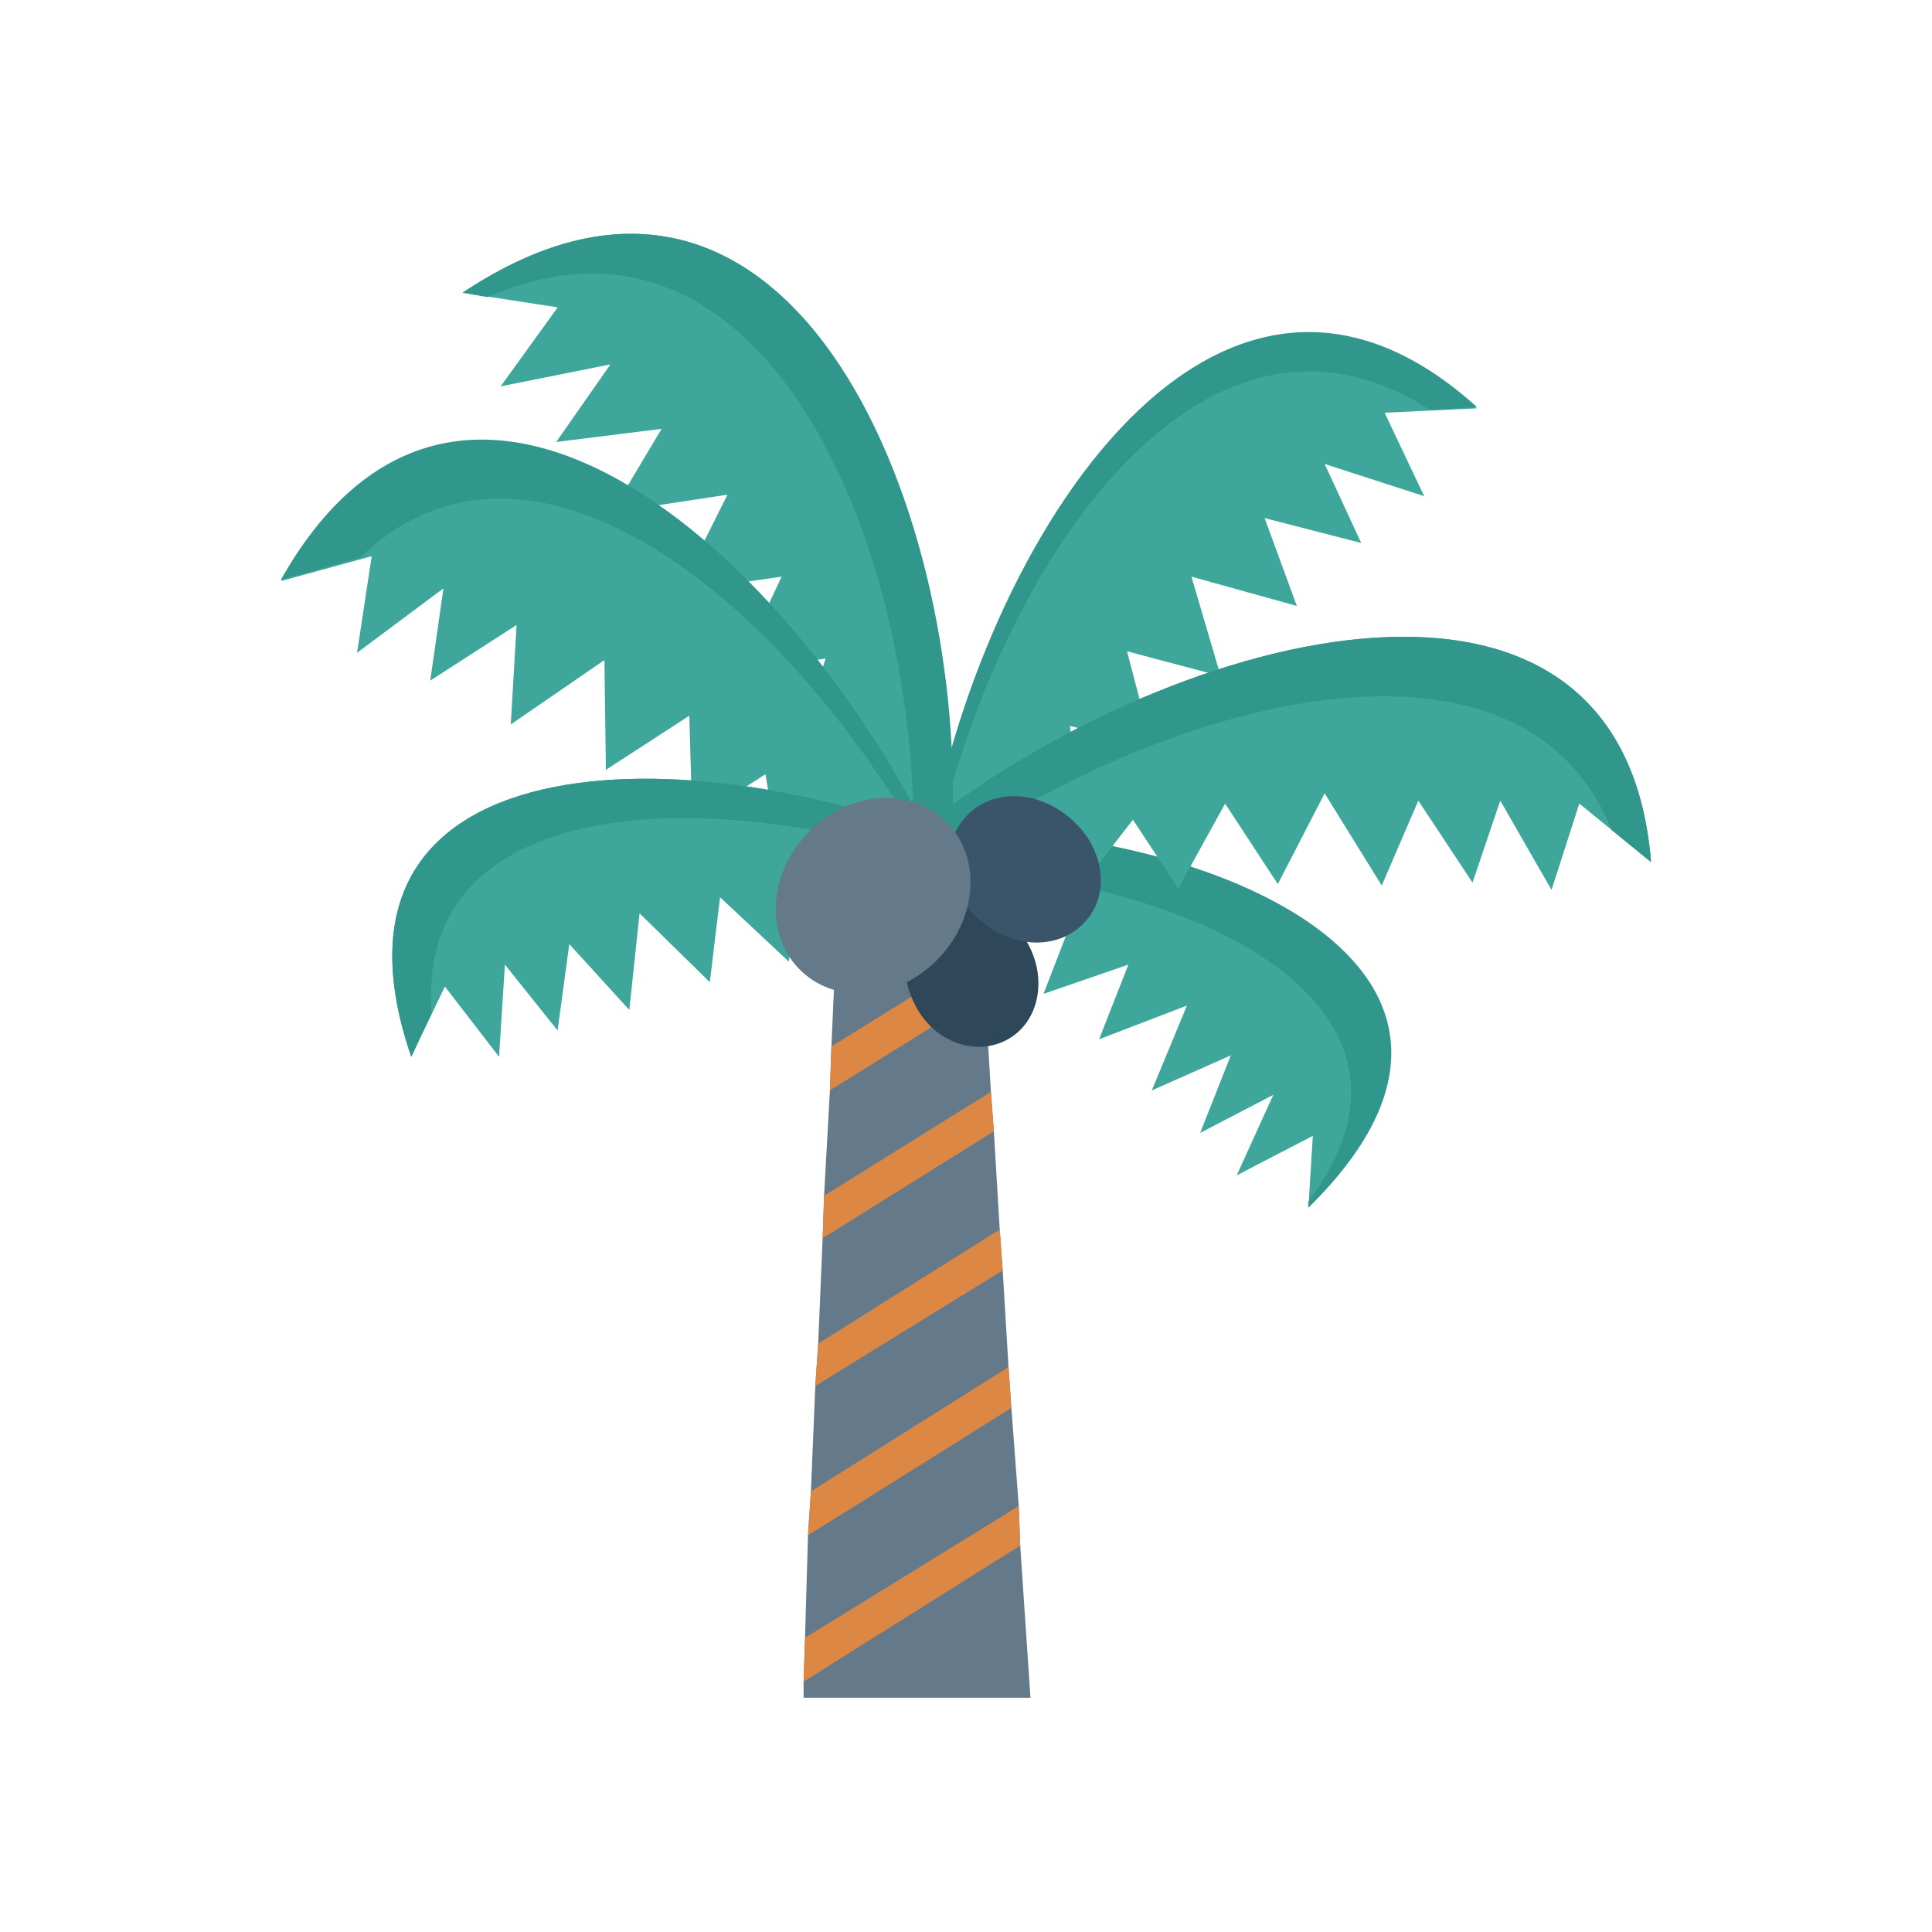 <svg width="48" height="48" viewBox="0 0 48 48" fill="none" xmlns="http://www.w3.org/2000/svg">
<path d="M25.601 42.18H19.965V41.78L20.001 40.689L20.074 38.144L20.147 37.053L20.256 34.434L20.328 33.38L20.438 30.762L20.474 29.707L20.619 27.089L20.656 25.998L20.801 22.762L24.401 23.598V23.671L24.474 24.689L24.619 27.125L24.692 28.107L24.838 30.544L24.91 31.525L25.056 33.962L25.128 34.98L25.31 37.416L25.347 38.398L25.601 42.18Z" fill="#64798A"/>
<path d="M23.344 20.62C30.035 20.511 38.507 24.074 32.507 30.001L32.617 28.22L30.726 29.201L31.635 27.201L29.817 28.147L30.58 26.22L28.616 27.092L29.489 24.983L27.307 25.82L28.035 23.965L25.926 24.692L26.544 23.092L24.726 23.456L25.053 22.147L23.853 22.329L23.344 20.62Z" fill="#3EA69B"/>
<path d="M22.91 22.108C23.856 14.363 29.892 3.963 36.692 10.145L34.401 10.254L35.383 12.327L32.91 11.527L33.819 13.49L31.419 12.872L32.219 15.054L29.601 14.327L30.328 16.799L28.001 16.181L28.619 18.545L26.583 18.036L26.801 20.072L25.128 19.854L25.165 21.236L22.91 22.108Z" fill="#3EA69B"/>
<path d="M35.528 10.183L36.692 10.111C29.892 3.965 23.856 14.365 22.91 22.111L23.056 22.038C24.292 14.911 29.528 6.329 35.528 10.183Z" fill="#31978C"/>
<path d="M23.601 20.836C24.11 12.945 19.747 1.781 11.492 7.272L13.856 7.636L12.438 9.599L15.165 9.054L13.819 10.981L16.438 10.654L15.201 12.727L18.074 12.29L16.874 14.69L19.419 14.327L18.329 16.654L20.51 16.363L19.892 18.399L21.674 18.363L21.383 19.745L23.601 20.836Z" fill="#3EA69B"/>
<path d="M11.492 7.272L12.11 7.381C18.874 4.436 22.619 13.199 22.692 20.399L23.638 20.872C24.11 12.945 19.747 1.781 11.492 7.272Z" fill="#31978C"/>
<path d="M23.708 22.181C20.581 14.618 11.744 5.999 6.98 14.436L9.235 13.818L8.871 16.218L11.017 14.618L10.69 16.909L12.835 15.527L12.69 17.999L15.017 16.399L15.053 19.127L17.126 17.781L17.199 20.399L19.017 19.236L19.381 21.381L20.944 20.654L21.308 22.072L23.708 22.181Z" fill="#3EA69B"/>
<path d="M24.29 21.201C17.744 18.256 7.417 18.074 10.217 26.256L11.053 24.51L12.399 26.256L12.544 23.965L13.853 25.601L14.144 23.456L15.635 25.092L15.89 22.692L17.635 24.401L17.89 22.292L19.599 23.892L19.853 22.11L21.417 23.238L21.781 21.856L22.872 22.51L24.29 21.201Z" fill="#3EA69B"/>
<path d="M23.344 20.62L23.635 21.601C29.598 21.892 36.18 24.947 32.507 29.856V30.001C38.544 24.074 30.035 20.511 23.344 20.62Z" fill="#31978C"/>
<path d="M23.853 21.601L24.29 21.201C17.744 18.256 7.417 18.074 10.217 26.256L10.726 25.165C10.29 19.565 17.999 19.492 23.853 21.601Z" fill="#31978C"/>
<path d="M22.656 20.765C28.693 15.819 40.293 12.437 41.02 21.419L39.238 19.965L38.547 22.11L37.274 19.892L36.584 21.928L35.238 19.892L34.329 22.001L32.911 19.71L31.747 21.965L30.438 19.965L29.274 22.074L28.147 20.365L26.911 21.965L25.82 20.692L24.874 21.71L22.656 20.765Z" fill="#3EA69B"/>
<path d="M23.526 22.146H23.708C20.581 14.582 11.744 5.964 6.98 14.401L8.944 13.855C13.526 9.455 20.326 15.746 23.526 22.146Z" fill="#31978C"/>
<path d="M40.038 20.619L41.02 21.419C40.293 12.437 28.693 15.819 22.656 20.765L23.602 21.165C29.202 17.31 37.82 15.092 40.038 20.619Z" fill="#31978C"/>
<path d="M25.128 34.981L20.074 38.145L20.147 37.054L25.056 33.963L25.128 34.981ZM25.347 38.399L19.965 41.781L20.001 40.69L25.31 37.417L25.347 38.399ZM24.91 31.563L20.256 34.435L20.328 33.381L24.838 30.545L24.91 31.563ZM24.692 28.108L20.438 30.763L20.474 29.708L24.619 27.126L24.692 28.108ZM24.474 24.69L20.619 27.09L20.656 25.999L24.401 23.672L24.474 24.69Z" fill="#DC8744"/>
<path d="M25.562 23.49C26.035 24.399 25.78 25.453 24.98 25.853C24.18 26.253 23.162 25.853 22.725 24.944C22.253 24.035 22.507 22.981 23.307 22.581C24.071 22.181 25.089 22.581 25.562 23.49Z" fill="#2F4859"/>
<path d="M26.583 20.327C27.419 21.018 27.601 22.181 26.983 22.872C26.365 23.599 25.201 23.599 24.365 22.872C23.528 22.181 23.347 21.018 23.965 20.327C24.583 19.599 25.747 19.599 26.583 20.327Z" fill="#3A556A"/>
<path d="M23.347 23.782C22.365 24.837 20.838 24.983 19.929 24.146C19.02 23.31 19.056 21.782 20.038 20.728C21.02 19.673 22.547 19.528 23.456 20.364C24.365 21.201 24.329 22.728 23.347 23.782Z" fill="#64798A"/>
</svg>
